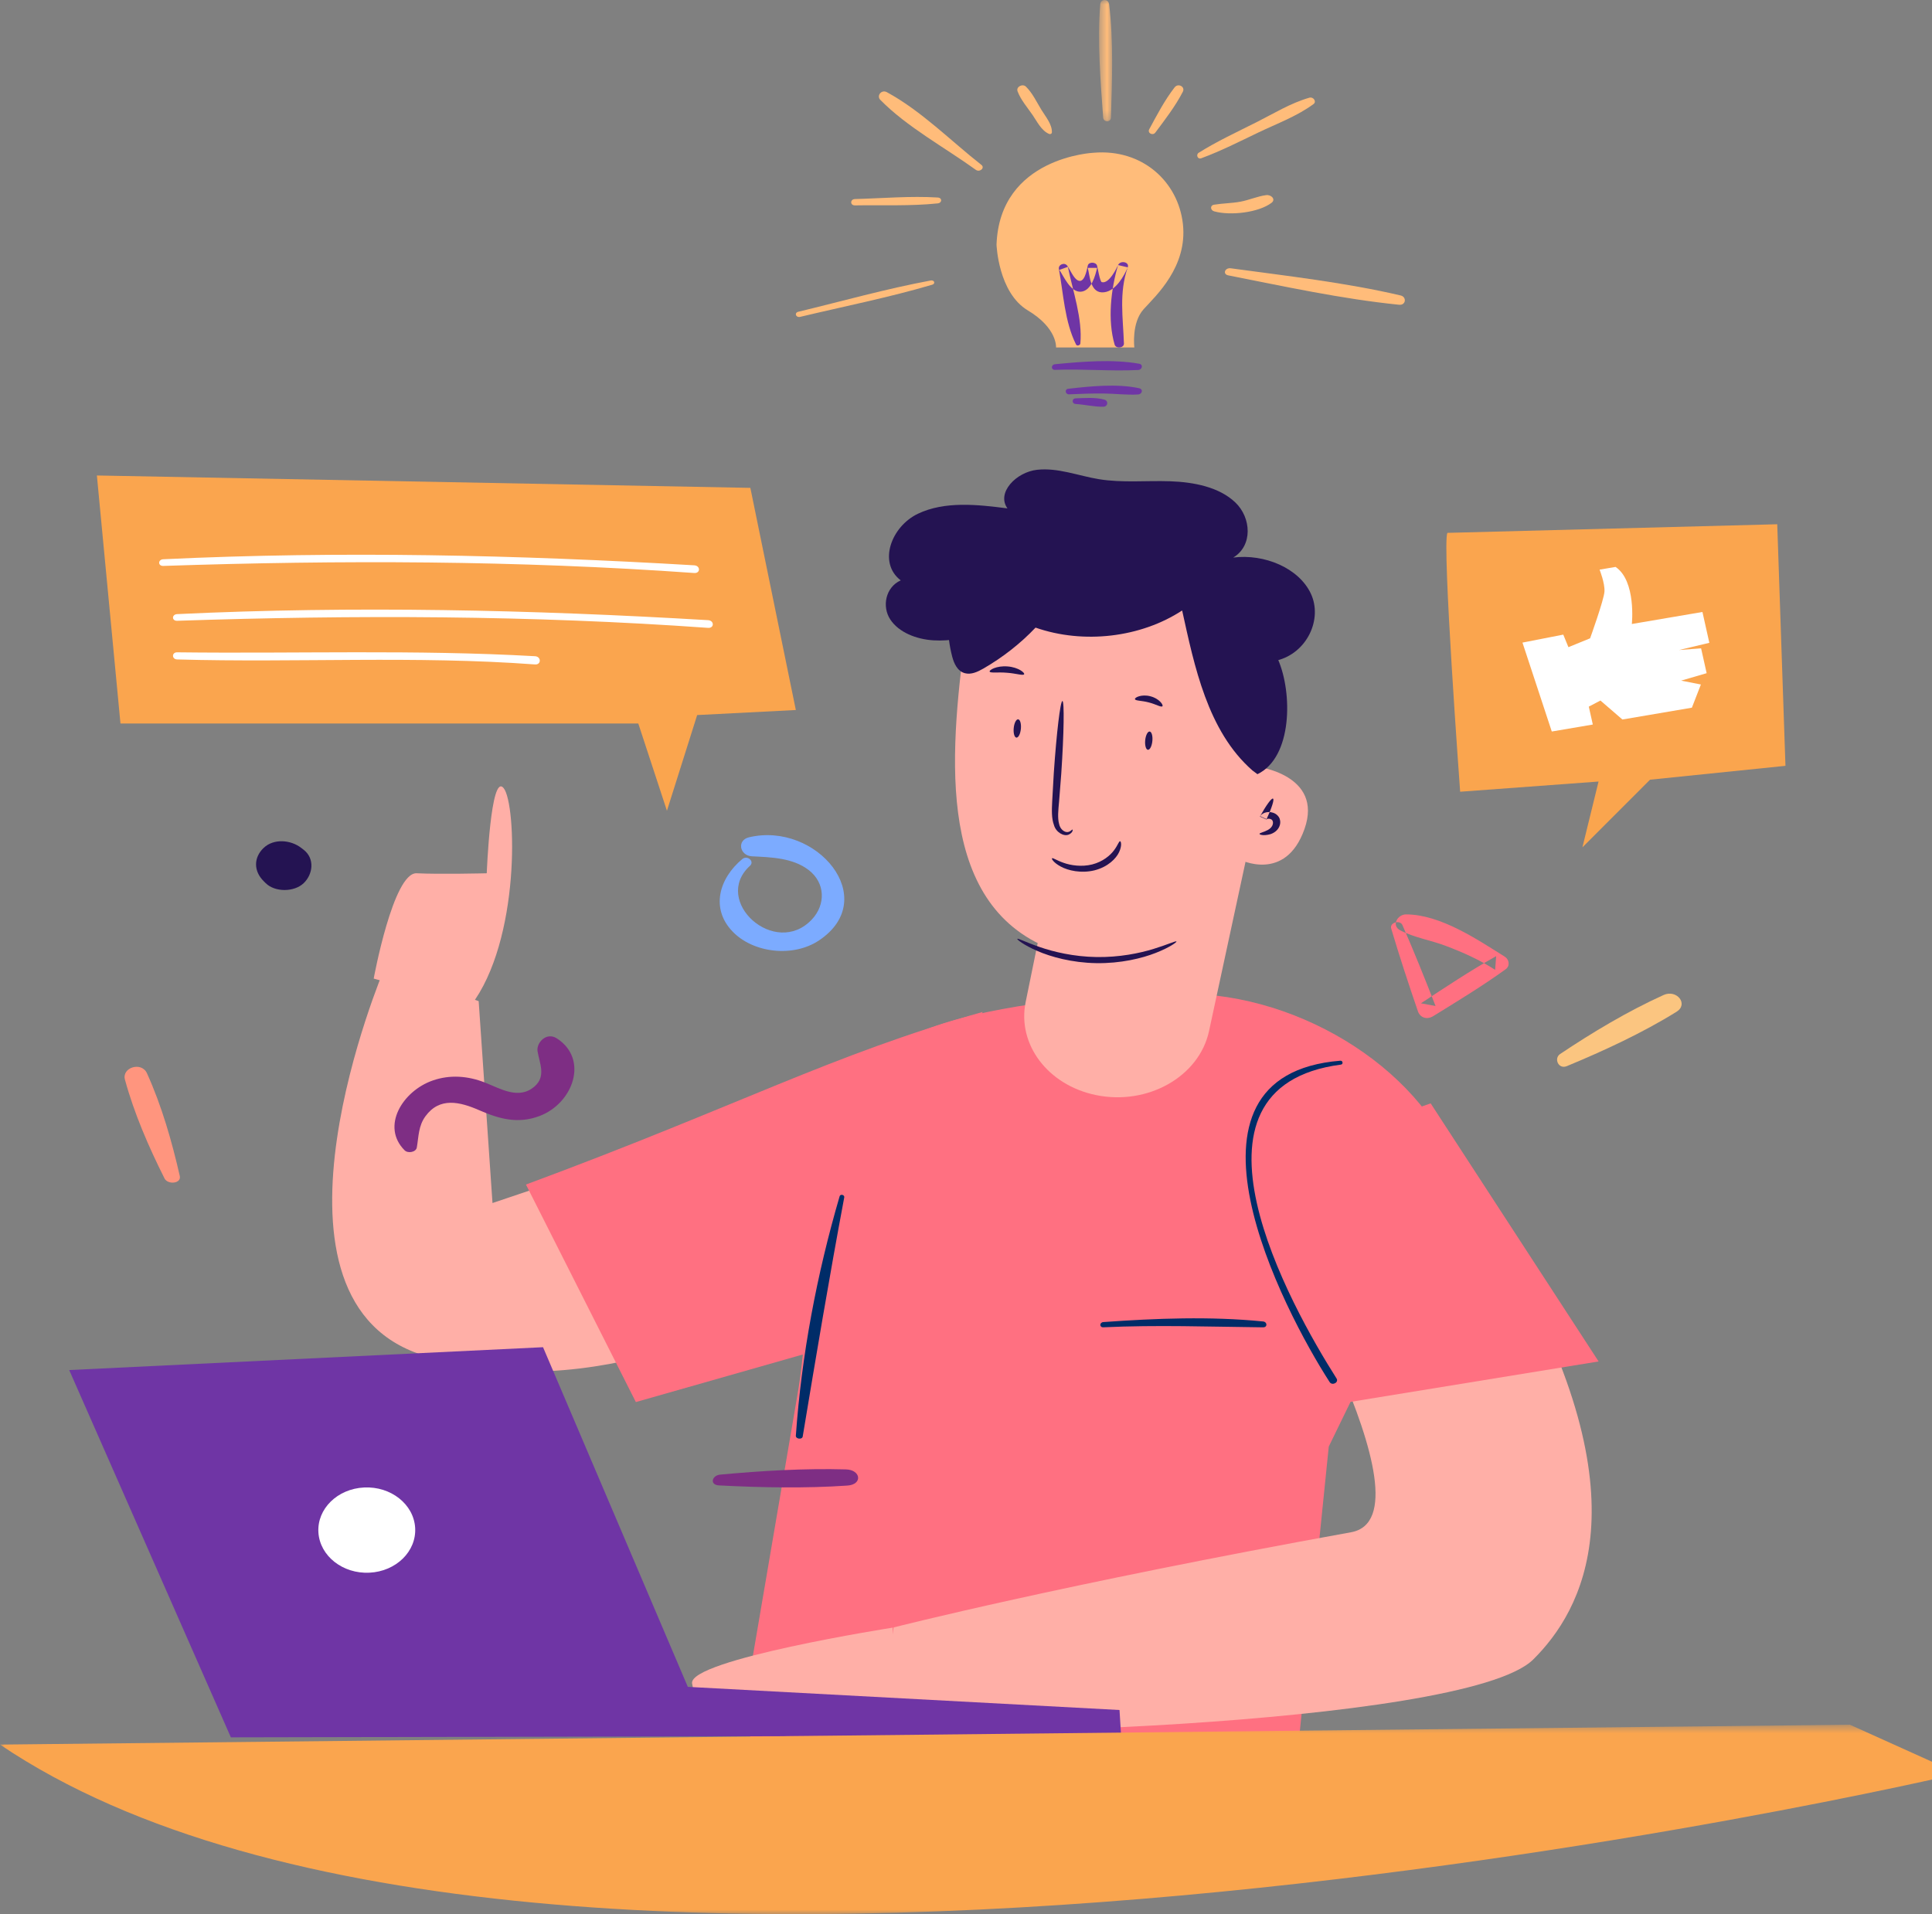 <svg width="219" height="217" viewBox="0 0 219 217" fill="none" xmlns="http://www.w3.org/2000/svg">
<rect x="0" y="0" width="219" height="217" fill="#808080" stroke="none"/>
<path fill-rule="evenodd" clip-rule="evenodd" d="M84.137 97.392C81.521 99.573 80.528 102.967 83.02 105.585C85.368 108.051 89.913 108.574 92.845 106.608C99.924 101.864 92.545 93.109 84.906 94.921C83.49 95.257 83.844 97.008 85.24 97.077C87.475 97.187 89.865 97.262 91.65 98.62C93.567 100.081 93.609 102.55 92.036 104.229C87.873 108.675 80.639 102.129 85.012 98.154C85.565 97.652 84.714 96.911 84.137 97.392Z" fill="#7CABFF"/>
<path fill-rule="evenodd" clip-rule="evenodd" d="M157.697 105.262C158.632 108.413 159.659 111.53 160.726 114.645C160.984 115.395 161.764 115.629 162.472 115.191C165.256 113.471 168.044 111.78 170.681 109.875C171.188 109.509 171.077 108.771 170.575 108.457C167.487 106.529 163.314 103.683 159.395 103.662C158.399 103.658 157.7 104.934 158.711 105.464C160.295 106.293 162.189 106.589 163.878 107.228C165.83 107.965 167.76 108.83 169.48 109.949C169.521 109.432 169.558 108.914 169.597 108.397C166.648 110.049 163.873 111.899 161.068 113.743C161.62 113.844 162.172 113.945 162.725 114.045C161.528 110.968 160.3 107.912 158.974 104.879C158.693 104.24 157.498 104.59 157.697 105.262Z" fill="#FF7081"/>
<path fill-rule="evenodd" clip-rule="evenodd" d="M177.61 120.864C181.859 119.103 186.209 117.08 190.038 114.704C191.443 113.831 190.058 112.128 188.576 112.8C184.483 114.654 180.493 117.05 176.842 119.493C176.11 119.984 176.649 121.262 177.61 120.864Z" fill="#FBC580"/>
<path fill-rule="evenodd" clip-rule="evenodd" d="M20.378 133.317C19.492 129.422 18.339 125.379 16.658 121.673C16.04 120.311 13.787 121.018 14.162 122.391C15.192 126.184 16.854 130.025 18.654 133.604C19.016 134.322 20.579 134.199 20.378 133.317Z" fill="#FF957E"/>
<path fill-rule="evenodd" clip-rule="evenodd" d="M34.423 96.338L34.154 96.13C32.971 95.208 31.032 95.028 29.88 96.13C28.718 97.243 28.761 98.772 29.88 99.885C29.961 99.964 30.039 100.042 30.118 100.122C31.177 101.171 33.358 101.142 34.423 100.122C35.483 99.107 35.698 97.329 34.423 96.338Z" fill="#241352"/>
<path fill-rule="evenodd" clip-rule="evenodd" d="M146.694 202.618C146.694 202.618 101.92 211.762 83.936 195.972L90.371 158.259C92.326 147.418 91.162 126.561 100.617 119.161C102.447 117.728 104.208 117.016 104.208 117.016C110.842 114.203 122.642 112.685 133.974 112.646C147.739 112.6 161.906 121.738 165.519 133.398L150.621 163.993L146.694 202.618Z" fill="#FF7081"/>
<path fill-rule="evenodd" clip-rule="evenodd" d="M143.033 138.067C143.033 138.067 163.115 171.906 153.145 173.708C120.338 179.636 101.298 184.497 101.298 184.497L99.625 195.641C100.114 197.325 165.996 195.87 173.8 188.127C179.309 182.659 186.633 170.026 171.051 142.681L166.316 133.379L143.033 138.067Z" fill="#FFAFA7"/>
<path fill-rule="evenodd" clip-rule="evenodd" d="M105.901 119.493L55.826 136.385L54.259 113.495L43.538 109.882C43.538 109.882 27.993 146.623 47.434 153.463C66.876 160.305 88.782 147.663 88.782 147.663L105.901 119.493Z" fill="#FFAFA7"/>
<path fill-rule="evenodd" clip-rule="evenodd" d="M111.392 114.72C94.158 119.593 83.88 125.305 59.618 134.288L72.077 158.949L93.55 152.829L111.392 114.72Z" fill="#FF7081"/>
<path fill-rule="evenodd" clip-rule="evenodd" d="M140.422 132.969L152.951 158.949L181.208 154.344L162.172 125.086L139.633 132.969" fill="#FF7081"/>
<path fill-rule="evenodd" clip-rule="evenodd" d="M125.069 150.472C131.129 150.191 137.114 150.41 143.169 150.476C143.699 150.483 143.667 149.86 143.169 149.81C137.202 149.216 131.041 149.453 125.069 149.88C124.619 149.914 124.609 150.494 125.069 150.472Z" fill="#002C68"/>
<path fill-rule="evenodd" clip-rule="evenodd" d="M151.936 120.249C131.563 121.885 145.498 148.593 150.719 156.679C151.008 157.13 151.789 156.726 151.502 156.272C146.312 148.103 132.425 123.247 152.002 120.691C152.283 120.654 152.22 120.226 151.936 120.249Z" fill="#002C68"/>
<path fill-rule="evenodd" clip-rule="evenodd" d="M95.175 135.62C92.589 144.462 90.853 153.657 90.213 162.762C90.186 163.139 90.928 163.233 90.991 162.852C92.494 153.8 94.005 144.773 95.699 135.743C95.754 135.456 95.261 135.323 95.175 135.62Z" fill="#002C68"/>
<path fill-rule="evenodd" clip-rule="evenodd" d="M143.787 86.385C144.103 82.55 144.421 78.714 144.736 74.878C148.169 74.029 149.953 70.172 148.582 67.281C147.213 64.389 143.325 62.765 139.794 63.208C142.021 61.875 141.852 58.693 140.023 56.955C138.195 55.215 135.33 54.652 132.637 54.56C129.944 54.469 127.219 54.756 124.569 54.325C122.223 53.94 119.923 52.997 117.555 53.259C115.187 53.522 112.922 55.863 114.2 57.635C110.784 57.194 107.088 56.794 104.053 58.241C101.018 59.689 99.495 63.807 102.102 65.795C100.379 66.567 99.949 68.757 100.917 70.228C101.886 71.698 103.87 72.471 105.798 72.593C107.727 72.714 109.641 72.285 111.513 71.86" fill="#241352"/>
<path fill-rule="evenodd" clip-rule="evenodd" d="M143.119 78.961L142.441 86.902C142.441 86.902 150.037 87.812 147.874 93.97C145.707 100.128 140.51 97.434 140.51 97.434C140.51 97.434 139.209 113.214 121.018 108.211C106.54 104.228 107.424 87.569 109.263 73.366C109.975 67.864 115.833 64.081 121.95 65.14L132.887 67.033C139.209 68.127 143.608 73.255 143.119 78.961Z" fill="#FFAFA7"/>
<path fill-rule="evenodd" clip-rule="evenodd" d="M141.986 93.987L137.047 116.897C135.933 122.058 130.086 125.36 124.213 124.142C118.77 123.012 115.285 118.388 116.263 113.596L118.943 100.466L141.986 93.987Z" fill="#FFAFA7"/>
<path fill-rule="evenodd" clip-rule="evenodd" d="M121.573 94.049C121.602 94.04 121.656 94.384 121.127 94.623C120.579 94.85 119.699 94.356 119.473 93.544C119.18 92.763 119.224 91.817 119.271 90.845C119.329 89.811 119.39 88.758 119.451 87.652C119.759 83.123 120.193 79.462 120.429 79.474C120.66 79.49 120.603 83.171 120.299 87.702C120.211 88.805 120.13 89.86 120.049 90.892C119.956 91.873 119.87 92.728 120.047 93.387C120.175 94.052 120.699 94.378 121.039 94.328C121.388 94.274 121.514 94.007 121.573 94.049Z" fill="#241352"/>
<path fill-rule="evenodd" clip-rule="evenodd" d="M115.319 106.437C115.403 106.35 116.293 106.826 117.858 107.364C119.41 107.904 121.696 108.456 124.283 108.497C126.875 108.54 129.186 108.063 130.767 107.573C132.36 107.088 133.274 106.64 133.353 106.731C133.419 106.796 132.619 107.396 131.026 108.021C129.451 108.646 127.019 109.234 124.265 109.189C121.512 109.145 119.116 108.477 117.573 107.802C116.016 107.125 115.252 106.5 115.319 106.437Z" fill="#241352"/>
<path fill-rule="evenodd" clip-rule="evenodd" d="M119.253 97.3C119.358 97.229 119.776 97.544 120.573 97.819C121.35 98.098 122.581 98.303 123.797 98.001C125.012 97.693 125.858 96.968 126.283 96.389C126.724 95.804 126.827 95.359 126.967 95.37C127.071 95.368 127.204 95.86 126.856 96.6C126.528 97.321 125.599 98.276 124.072 98.666C122.538 99.042 121.07 98.687 120.263 98.251C119.427 97.808 119.165 97.347 119.253 97.3Z" fill="#241352"/>
<path fill-rule="evenodd" clip-rule="evenodd" d="M142.771 94.535C142.759 94.421 143.214 94.364 143.719 94.091C143.971 93.95 144.189 93.75 144.268 93.47C144.35 93.184 144.257 92.918 144.004 92.847C143.795 92.776 143.596 92.835 143.55 92.902L142.817 92.57C143.504 91.326 144.118 90.466 144.298 90.536C144.475 90.605 144.164 91.581 143.573 92.863L142.842 92.529C143.15 92.07 143.823 91.966 144.31 92.14C144.667 92.243 144.982 92.557 145.066 92.853C145.167 93.155 145.124 93.447 145.022 93.688C144.821 94.18 144.346 94.469 143.98 94.575C143.216 94.787 142.767 94.621 142.771 94.535Z" fill="#241352"/>
<path fill-rule="evenodd" clip-rule="evenodd" d="M128.655 79.266C128.578 79.087 129.384 78.668 130.403 78.935C131.423 79.196 131.915 79.951 131.76 80.07C131.608 80.211 131.018 79.828 130.217 79.632C129.423 79.415 128.716 79.462 128.655 79.266Z" fill="#241352"/>
<path fill-rule="evenodd" clip-rule="evenodd" d="M112.184 76.141C112.084 75.969 112.969 75.45 114.207 75.551C115.445 75.643 116.216 76.293 116.084 76.445C115.959 76.618 115.153 76.337 114.138 76.268C113.122 76.178 112.274 76.33 112.184 76.141Z" fill="#241352"/>
<path fill-rule="evenodd" clip-rule="evenodd" d="M141.961 87.338C136.875 82.884 135.381 75.464 134.001 69.208C129.292 72.289 122.812 73.046 117.383 71.151C115.677 72.951 113.675 74.522 111.462 75.797C110.832 76.159 110.085 76.512 109.37 76.318C108.517 76.086 108.136 75.207 107.933 74.428C107.284 71.932 107.26 69.26 108.229 66.85C109.199 64.439 111.229 62.322 113.892 61.397C116.735 60.407 119.936 60.837 122.888 61.525C127.336 62.561 131.624 64.153 135.591 66.239C139.482 68.286 143.22 70.995 144.87 74.766C146.521 78.536 146.515 85.861 142.535 87.767" fill="#241352"/>
<path fill-rule="evenodd" clip-rule="evenodd" d="M130.127 85.003C129.901 84.99 129.761 84.515 129.811 83.943C129.863 83.37 130.088 82.918 130.312 82.93C130.538 82.943 130.679 83.418 130.626 83.99C130.575 84.561 130.351 85.015 130.127 85.003Z" fill="#241352"/>
<path fill-rule="evenodd" clip-rule="evenodd" d="M115.221 83.621C114.995 83.608 114.856 83.133 114.907 82.561C114.958 81.988 115.182 81.535 115.406 81.548C115.632 81.56 115.773 82.035 115.722 82.608C115.67 83.179 115.447 83.633 115.221 83.621Z" fill="#241352"/>
<path fill-rule="evenodd" clip-rule="evenodd" d="M42.36 110.94C42.36 110.94 44.578 98.871 47.228 99.001C49.878 99.13 55.175 99.001 55.175 99.001C55.175 99.001 55.618 87.52 57.09 89.347C58.561 91.173 59.025 106.619 53.348 114.029L42.36 110.94Z" fill="#FFAFA7"/>
<path fill-rule="evenodd" clip-rule="evenodd" d="M101.194 184.519C101.194 184.519 77.996 188.156 78.452 190.853C78.904 193.549 80.534 196.267 80.534 196.267L101.194 195.832V184.519Z" fill="#FFAFA7"/>
<path fill-rule="evenodd" clip-rule="evenodd" d="M127.081 196.745L126.901 193.859L77.967 191.235L61.555 152.729L7.845 155.319L26.169 196.959L127.081 196.745Z" fill="#6F35A5"/>
<path fill-rule="evenodd" clip-rule="evenodd" d="M37.66 173.651C37.779 175.556 39.629 177.016 41.793 176.912C43.956 176.806 45.613 175.177 45.492 173.271C45.374 171.366 43.524 169.906 41.362 170.012C39.197 170.117 37.541 171.746 37.66 173.651Z" fill="white"/>
<path fill-rule="evenodd" clip-rule="evenodd" d="M36.093 173.728C36.261 176.395 38.851 178.439 41.878 178.292C44.906 178.146 47.224 175.864 47.059 173.196C46.893 170.528 44.303 168.484 41.274 168.632C38.246 168.777 35.926 171.06 36.093 173.728Z" fill="white"/>
<mask id="mask0_117_463" style="mask-type:luminance" maskUnits="userSpaceOnUse" x="0" y="195" width="222" height="22">
<path d="M0 195.531H221.983V217H0V195.531Z" fill="white"/>
</mask>
<g mask="url(#mask0_117_463)">
<path fill-rule="evenodd" clip-rule="evenodd" d="M-0.001 197.779L209.703 195.531L221.983 201.07C221.983 201.07 61 239.015 -0.001 197.779Z" fill="#FAA54E"/>
</g>
<path fill-rule="evenodd" clip-rule="evenodd" d="M123.969 17.317C123.969 17.317 113.317 17.783 112.961 27.732C112.961 27.732 113.14 33.173 116.513 35.193C119.886 37.214 119.707 39.392 119.707 39.392H128.583C128.583 39.392 128.229 36.593 129.649 35.038C131.069 33.483 134.619 30.219 134.088 25.401C133.555 20.58 129.47 16.85 123.969 17.317Z" fill="#FFBC7A"/>
<path fill-rule="evenodd" clip-rule="evenodd" d="M119.596 41.93C122.731 41.805 125.904 42.1 129.02 41.945C129.469 41.921 129.622 41.323 129.131 41.236C126.102 40.7 122.641 40.997 119.596 41.29C119.129 41.334 119.105 41.949 119.596 41.93Z" fill="#6F35A5"/>
<path fill-rule="evenodd" clip-rule="evenodd" d="M121.187 44.705C122.485 44.643 123.792 44.599 125.094 44.61C126.39 44.621 127.717 44.798 129.004 44.72C129.477 44.691 129.623 44.119 129.121 44.011C126.63 43.475 123.6 43.785 121.083 44.076C120.652 44.127 120.752 44.726 121.187 44.705Z" fill="#6F35A5"/>
<path fill-rule="evenodd" clip-rule="evenodd" d="M121.932 45.799C122.97 45.864 124.041 46.13 125.074 46.11C125.586 46.099 125.68 45.447 125.193 45.309C124.189 45.022 122.973 45.122 121.932 45.159C121.473 45.176 121.479 45.77 121.932 45.799Z" fill="#6F35A5"/>
<path fill-rule="evenodd" clip-rule="evenodd" d="M122.462 38.943C122.718 36.128 121.61 33.013 121.048 30.25C120.725 30.367 120.404 30.483 120.082 30.599C120.548 31.253 121.319 33.139 122.506 33.071C123.732 33.001 124.188 31.129 124.358 30.366H123.302C123.539 31.235 123.568 33.333 125.162 33.134C126.513 32.966 127.423 31.25 127.836 30.309C127.472 30.222 127.105 30.136 126.738 30.05C125.922 32.804 125.531 36.29 126.347 39.065C126.494 39.565 127.42 39.465 127.402 38.943C127.302 36.026 126.825 33.169 127.836 30.309C128.055 29.695 127 29.477 126.738 30.05C126.588 30.374 125.716 32.222 124.889 31.984C124.681 31.924 124.406 30.276 124.358 30.117C124.237 29.686 123.399 29.652 123.302 30.117C123.182 30.683 122.907 32.224 122.129 31.763C121.678 31.497 121.28 30.548 120.995 30.142C120.669 29.677 119.94 30.006 120.029 30.491C120.539 33.254 120.679 36.473 121.975 39.057C122.088 39.28 122.444 39.139 122.462 38.943Z" fill="#6F35A5"/>
<path fill-rule="evenodd" clip-rule="evenodd" d="M90.703 35.921C95.679 34.734 100.815 33.712 105.674 32.277C106.062 32.162 105.92 31.72 105.498 31.799C100.432 32.741 95.46 34.146 90.489 35.344C90.003 35.461 90.21 36.038 90.703 35.921Z" fill="#FFBC7A"/>
<path fill-rule="evenodd" clip-rule="evenodd" d="M96.914 23.284C100.005 23.233 103.223 23.377 106.29 23.058C106.805 23.004 106.829 22.423 106.29 22.391C103.207 22.202 100.004 22.484 96.914 22.566C96.348 22.581 96.343 23.294 96.914 23.284Z" fill="#FFBC7A"/>
<path fill-rule="evenodd" clip-rule="evenodd" d="M111.243 18.69C107.781 15.979 104.475 12.596 100.53 10.45C99.912 10.114 99.337 10.861 99.785 11.319C102.811 14.401 107.056 16.691 110.616 19.254C111.054 19.571 111.682 19.032 111.243 18.69Z" fill="#FFBC7A"/>
<path fill-rule="evenodd" clip-rule="evenodd" d="M119.236 15.002C119.269 14.101 118.531 13.234 118.069 12.484C117.522 11.597 117.051 10.568 116.299 9.825C115.919 9.451 115.15 9.833 115.346 10.354C115.71 11.324 116.46 12.186 117.054 13.047C117.556 13.78 118.042 14.804 118.908 15.18C119.059 15.246 119.229 15.169 119.236 15.002Z" fill="#FFBC7A"/>
<mask id="mask1_117_463" style="mask-type:luminance" maskUnits="userSpaceOnUse" x="124" y="0" width="3" height="14">
<path d="M124.541 0.005H126.11V13.747H124.541V0.005Z" fill="white"/>
</mask>
<g mask="url(#mask1_117_463)">
<path fill-rule="evenodd" clip-rule="evenodd" d="M125.93 13.333C126.063 9.121 126.227 4.667 125.724 0.478C125.649 -0.142 124.767 -0.162 124.717 0.478C124.388 4.683 124.739 9.127 125.048 13.333C125.087 13.88 125.913 13.891 125.93 13.333Z" fill="#FFBC7A"/>
</g>
<path fill-rule="evenodd" clip-rule="evenodd" d="M130.963 15.03C132.075 13.538 133.233 12.041 134.078 10.405C134.377 9.828 133.547 9.386 133.145 9.906C132.001 11.383 131.144 13.041 130.268 14.66C130.04 15.084 130.67 15.423 130.963 15.03Z" fill="#FFBC7A"/>
<path fill-rule="evenodd" clip-rule="evenodd" d="M136.171 17.94C138.403 17.116 140.505 16.045 142.628 15.027C144.725 14.025 147.072 13.152 148.899 11.792C149.27 11.513 148.874 10.946 148.423 11.076C146.285 11.688 144.352 12.889 142.406 13.866C140.205 14.973 137.939 16.023 135.873 17.322C135.551 17.524 135.736 18.1 136.171 17.94Z" fill="#FFBC7A"/>
<path fill-rule="evenodd" clip-rule="evenodd" d="M137.629 23.959C139.491 24.479 142.694 24.095 144.14 22.988C144.643 22.603 144.106 22.038 143.508 22.123C142.514 22.261 141.597 22.679 140.607 22.864C139.622 23.047 138.613 23.044 137.629 23.205C137.12 23.288 137.208 23.84 137.629 23.959Z" fill="#FFBC7A"/>
<path fill-rule="evenodd" clip-rule="evenodd" d="M139.228 31.217C145.566 32.467 152.106 33.895 158.589 34.549C159.372 34.628 159.478 33.662 158.771 33.496C152.559 32.039 145.89 31.284 139.509 30.415C138.853 30.326 138.557 31.085 139.228 31.217Z" fill="#FFBC7A"/>
<path fill-rule="evenodd" clip-rule="evenodd" d="M47.247 130.091C47.463 128.84 47.421 127.649 48.228 126.545C49.837 124.346 52.12 124.9 54.33 125.866C56.582 126.851 58.702 127.441 61.151 126.522C64.975 125.084 66.769 120.075 63.121 117.719C61.94 116.955 60.776 118.215 60.934 119.18C61.155 120.528 61.924 122.009 60.595 123.168C58.818 124.717 56.734 123.417 54.96 122.722C53.044 121.971 51.008 121.806 49.032 122.5C45.63 123.695 43.162 127.703 45.865 130.408C46.245 130.79 47.154 130.618 47.247 130.091Z" fill="#7E2E84"/>
<path fill-rule="evenodd" clip-rule="evenodd" d="M81.497 168.397C86.27 168.644 91.289 168.743 96.056 168.415C97.808 168.294 97.591 166.628 95.892 166.582C91.198 166.453 86.279 166.74 81.627 167.175C80.694 167.262 80.415 168.34 81.497 168.397Z" fill="#7E2E84"/>
<path fill-rule="evenodd" clip-rule="evenodd" d="M164.071 60.409C163.436 61.502 165.514 89.757 165.514 89.757L181.202 88.601L179.373 96.061L187.039 88.393L202.389 86.821L201.457 59.433L164.071 60.409Z" fill="#FAA54E"/>
<path fill-rule="evenodd" clip-rule="evenodd" d="M172.579 72.85L175.901 82.93L180.551 82.138L180.097 80.109L181.416 79.417L183.906 81.568L191.782 80.228L192.803 77.599L190.562 77.161L193.455 76.317L192.826 73.501L190.324 73.692L193.76 72.874L192.979 69.379L184.976 70.741C184.976 70.741 185.492 65.858 183.129 64.27L181.32 64.579C181.32 64.579 181.93 66.112 181.873 67.058C181.818 68.003 180.244 72.364 180.244 72.364L177.787 73.368L177.204 71.945L172.579 72.85Z" fill="white"/>
<path fill-rule="evenodd" clip-rule="evenodd" d="M10.982 53.904L13.655 82.021H72.352L75.6 91.914L79.027 81.065L90.212 80.492L85.056 55.308L10.982 53.904Z" fill="#FAA54E"/>
<path fill-rule="evenodd" clip-rule="evenodd" d="M18.511 64.157C38.612 63.483 58.641 63.528 78.692 64.96C79.407 65.01 79.411 64.13 78.692 64.088C58.664 62.903 38.57 62.452 18.511 63.4C17.89 63.43 17.882 64.178 18.511 64.157Z" fill="white"/>
<path fill-rule="evenodd" clip-rule="evenodd" d="M20.08 70.377C40.18 69.703 60.211 69.748 80.261 71.179C80.976 71.23 80.98 70.35 80.261 70.306C60.234 69.123 40.14 68.672 20.08 69.62C19.459 69.65 19.451 70.398 20.08 70.377Z" fill="white"/>
<path fill-rule="evenodd" clip-rule="evenodd" d="M20.084 74.76C33.661 75.142 47.081 74.321 60.646 75.326C61.365 75.38 61.37 74.434 60.646 74.393C47.096 73.626 33.649 74.116 20.084 73.951C19.452 73.942 19.456 74.742 20.084 74.76Z" fill="white"/>
</svg>
